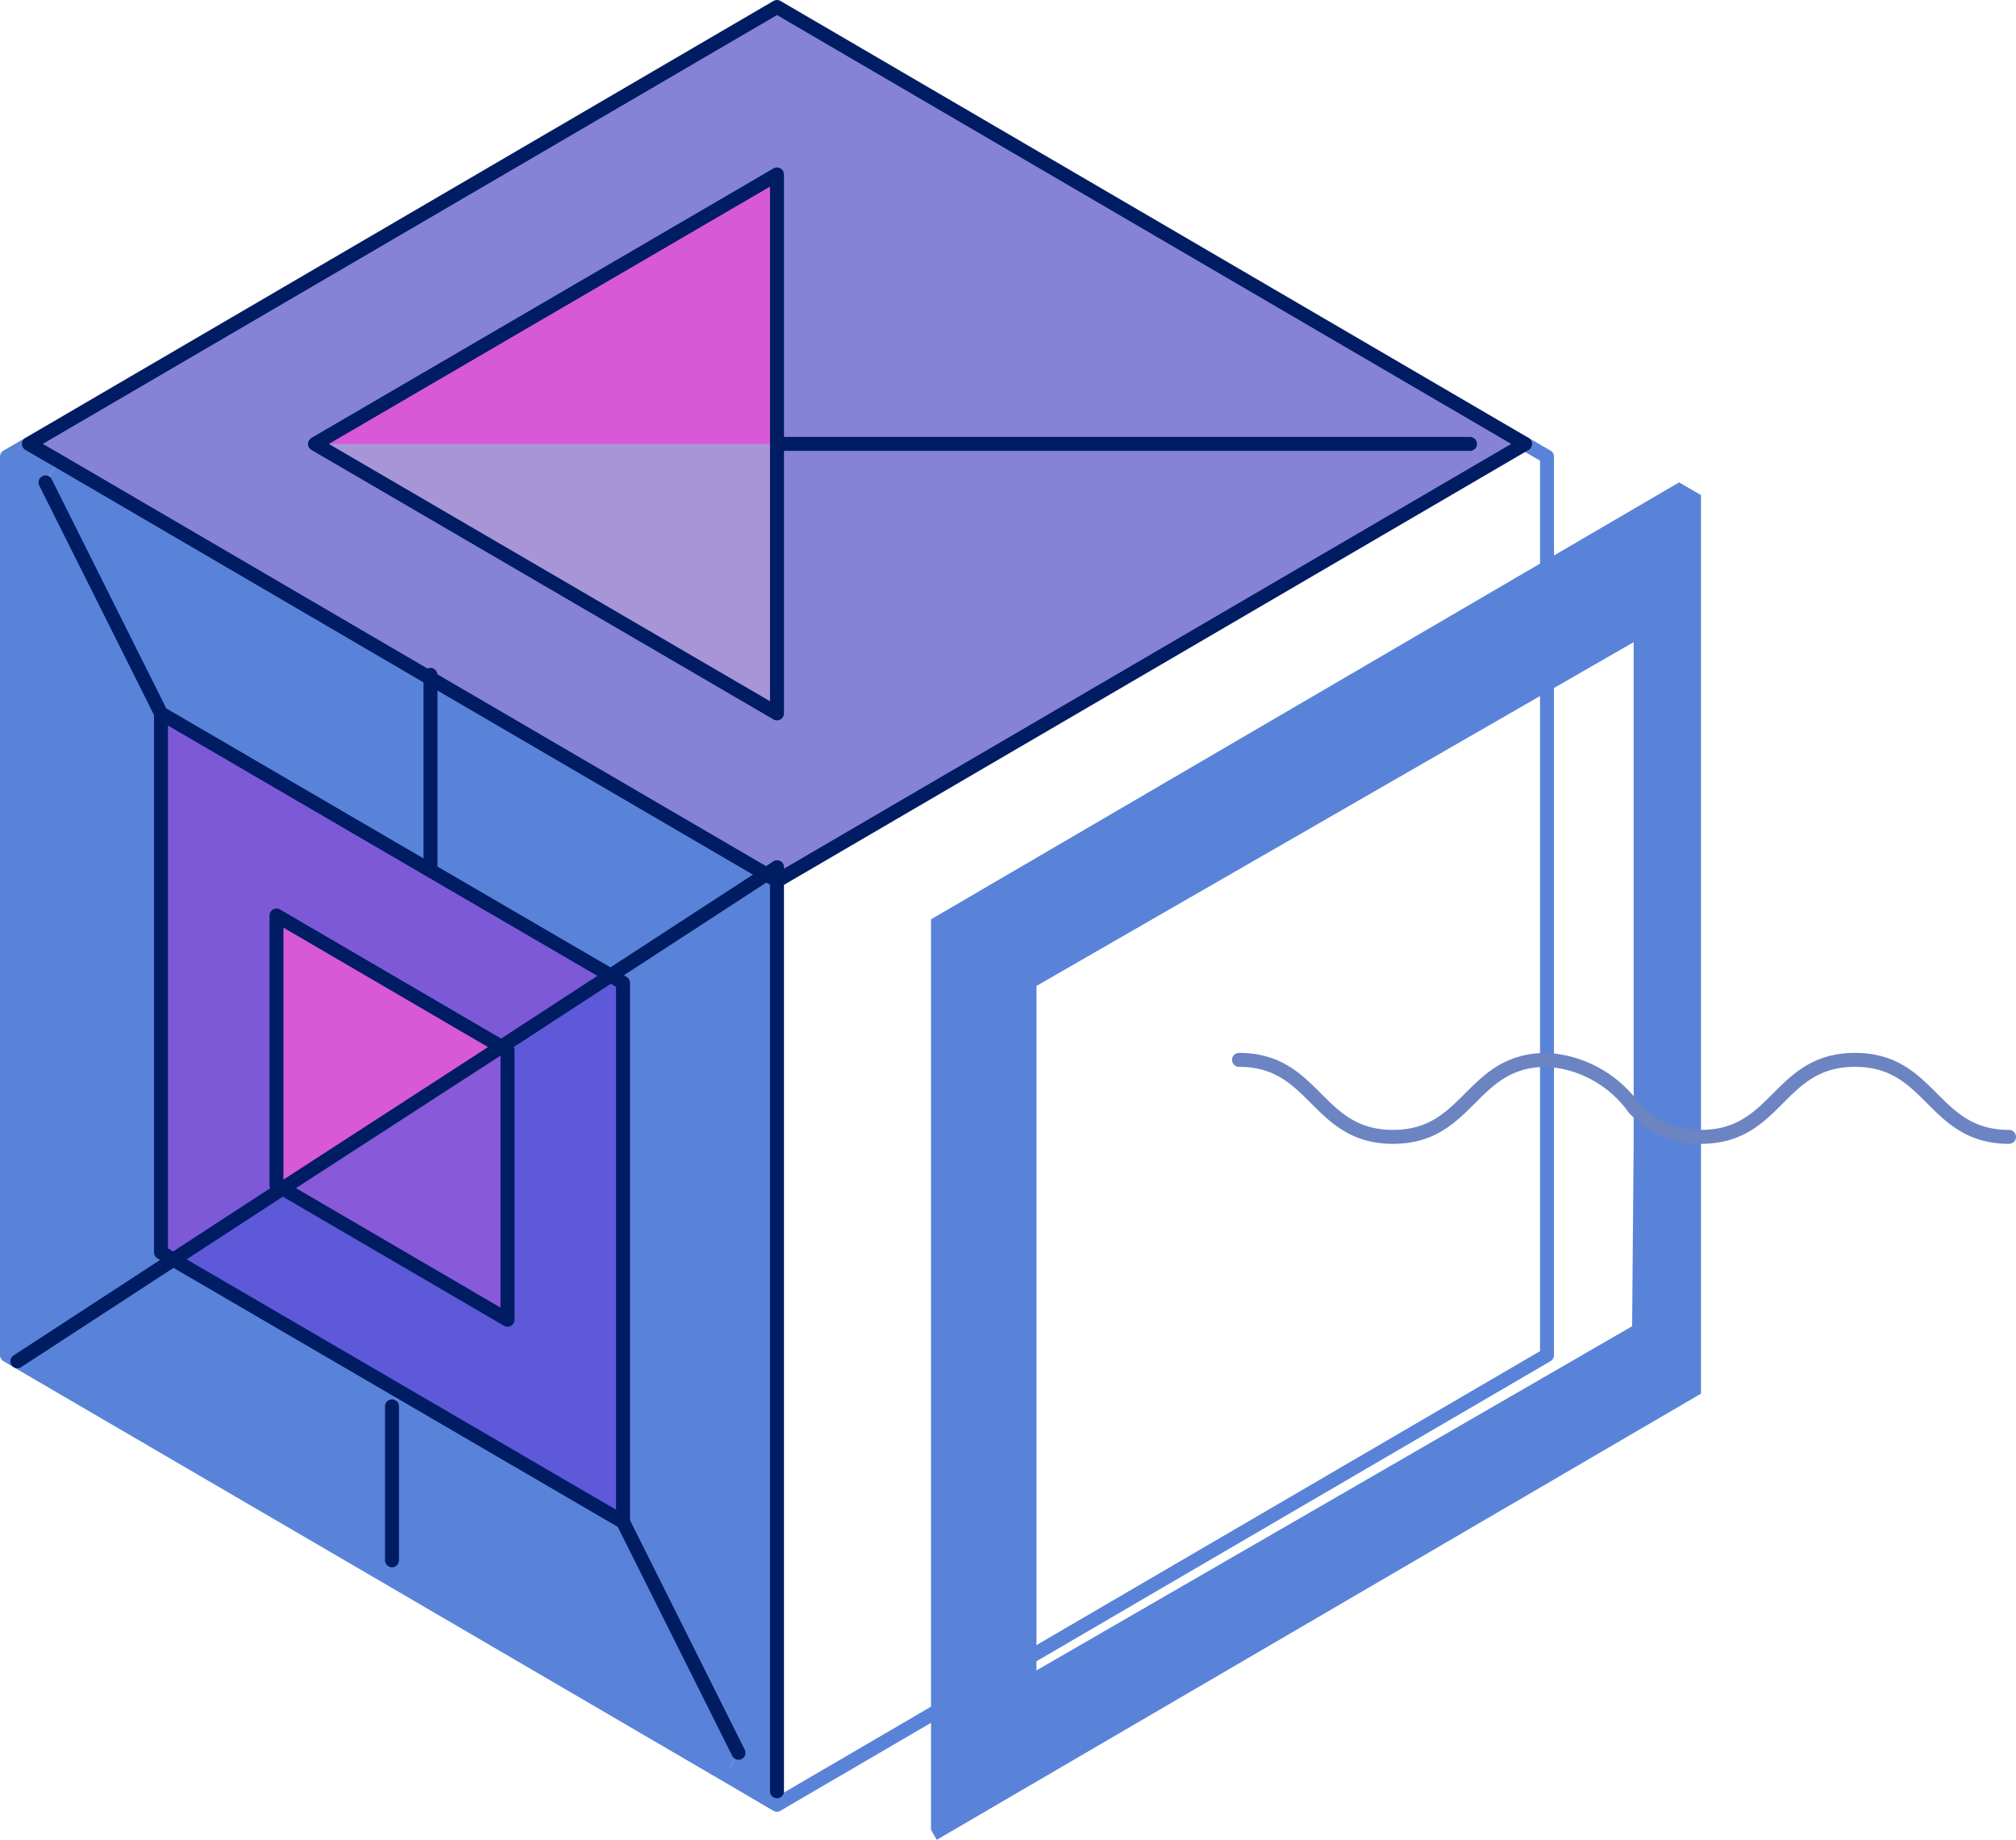 <svg xmlns="http://www.w3.org/2000/svg" width="288.977" height="263.75" viewBox="0 0 288.977 263.75"><defs><style>.a{fill:#a895d8;}.b{fill:#d859d8;}.c{fill:#8859d8;}.d{fill:#5983d8;}.e{fill:#5d59d8;}.f{fill:#7d59d8;}.g{fill:#8582d8;}.h,.i,.j{fill:none;stroke-linecap:round;stroke-linejoin:round;stroke-width:2px;}.h{stroke:#5983d8;}.i{stroke:#001c63;}.j{stroke:#6c84c2;}</style></defs><g transform="translate(-7 -7.65)"><path class="a" d="M82.226,51.632V90.263L16,51.632,82.226,13Z" transform="translate(36.15 19.657)"/><path class="b" d="M82.226,51.632H16L82.226,13Z" transform="translate(36.15 19.657)"/><path class="c" d="M47.39,36.157V74.788L15.16,55.969,46.507,35.66Z" transform="translate(32.355 122.053)"/><path class="b" d="M15,32.25,47.23,51.069,15.883,71.378l-.883-.5Z" transform="translate(31.632 106.644)"/><path class="d" d="M13.519,25.519,30.075,58.632v77.263l1.766,1.049L9.49,151.513,8,150.63V21.821L11.146,20l4.194,2.428Z" transform="translate(0 51.288)"/><path class="d" d="M64.188,51.621v27.1l-.221.331L25.556,56.643,9,23.531l1.821-3.091Z" transform="translate(4.519 53.277)"/><path class="d" d="M47.521,32.118v130.52l.828,1.435-.828.5-7.34-4.3L42,157.119,25.446,124.006V46.743L23.68,45.694l22.3-14.514Z" transform="translate(70.855 101.809)"/><path class="d" d="M52.107,63.228,68.663,96.341l-1.821,3.146L17.78,70.844l1.214-2.1V46.672l1.214-2.042Z" transform="translate(44.194 162.586)"/><path class="d" d="M63.182,60.175l-1.214,2.042V84.292l-1.214,2.1L8.27,55.76,30.621,41.19Z" transform="translate(1.22 147.042)"/><path class="e" d="M76.78,34.859v77.263l-31.9-18.6L12.32,74.539l15.673-10.21,32.23,18.819V44.516l-.883-.5L75.014,33.81Z" transform="translate(19.521 113.693)"/><path class="f" d="M28.556,55.974V94.605l.883.5-15.673,10.21L12,104.263V27L50.411,49.406,76.46,64.583,60.786,74.793Z" transform="translate(18.075 82.92)"/><path class="d" d="M67.3,54.181,45.009,68.7,18.96,53.518l.221-.331V26.09Z" transform="translate(49.526 78.808)"/><path class="g" d="M115.8,71.288V32.657L49.575,71.288,115.8,109.92Zm0-62.638L223.03,71.288,115.8,133.927V132l-1.545.993L66.131,104.9,12.764,73.717,8.57,71.288Z" transform="translate(2.576 0)"/><path class="h" d="M225.606,20l3.146,1.821V150.63L119.2,214.593l-.828.5-7.34-4.3L61.974,182.142,9.49,151.513,8,150.63V21.821L11.146,20" transform="translate(0 51.288)"/><path class="i" d="M223.03,71.288,115.8,133.927l-1.545-.938L66.131,104.9,12.764,73.717,8.57,71.288,115.8,8.65Z" transform="translate(2.576 0)"/><path class="i" d="M28,31V163.451" transform="translate(90.376 100.995)"/><path class="i" d="M12,27v77.263l1.766,1.049L46.327,124.3l31.9,18.6V65.632L76.46,64.583,50.411,49.406Z" transform="translate(18.075 82.92)"/><path class="i" d="M47.23,51.069,15,32.25V70.882l.883.5L48.113,90.2V51.566Z" transform="translate(31.632 106.644)"/><path class="i" d="M82.226,13,16,51.632,82.226,90.263V13Z" transform="translate(36.15 19.657)"/><line class="i" x2="99.338" transform="translate(118.376 71.288)"/><path class="i" d="M19,26V53.594" transform="translate(49.707 78.401)"/><path class="i" d="M117.156,31l-1.545.993-22.3,14.514L77.641,56.718,46.295,77.027,30.621,87.237,8.27,101.806" transform="translate(1.22 100.995)"/><line class="i" y2="22.075" transform="translate(63.188 209.258)"/><line class="i" x2="16.556" y2="33.113" transform="translate(96.301 225.815)"/><line class="i" x2="16.556" y2="33.113" transform="translate(13.519 76.807)"/><path class="d" d="M132.718,116.2V43.9l-85.6,49.283V191.31L132.5,141.972Zm9.658,4.139V151.63L32.828,215.593,32,214.158V83.638L139.23,21l3.146,1.821Z" transform="translate(108.451 55.807)"/><path class="j" d="M40,36c11.038,0,11.038,11.038,22.075,11.038S73.113,36,84.15,36a16.556,16.556,0,0,1,12.472,6.9,12.8,12.8,0,0,0,9.6,4.139h0C117.263,47.038,117.263,36,128.3,36s11.038,11.038,22.075,11.038" transform="translate(144.601 123.589)"/></g></svg>